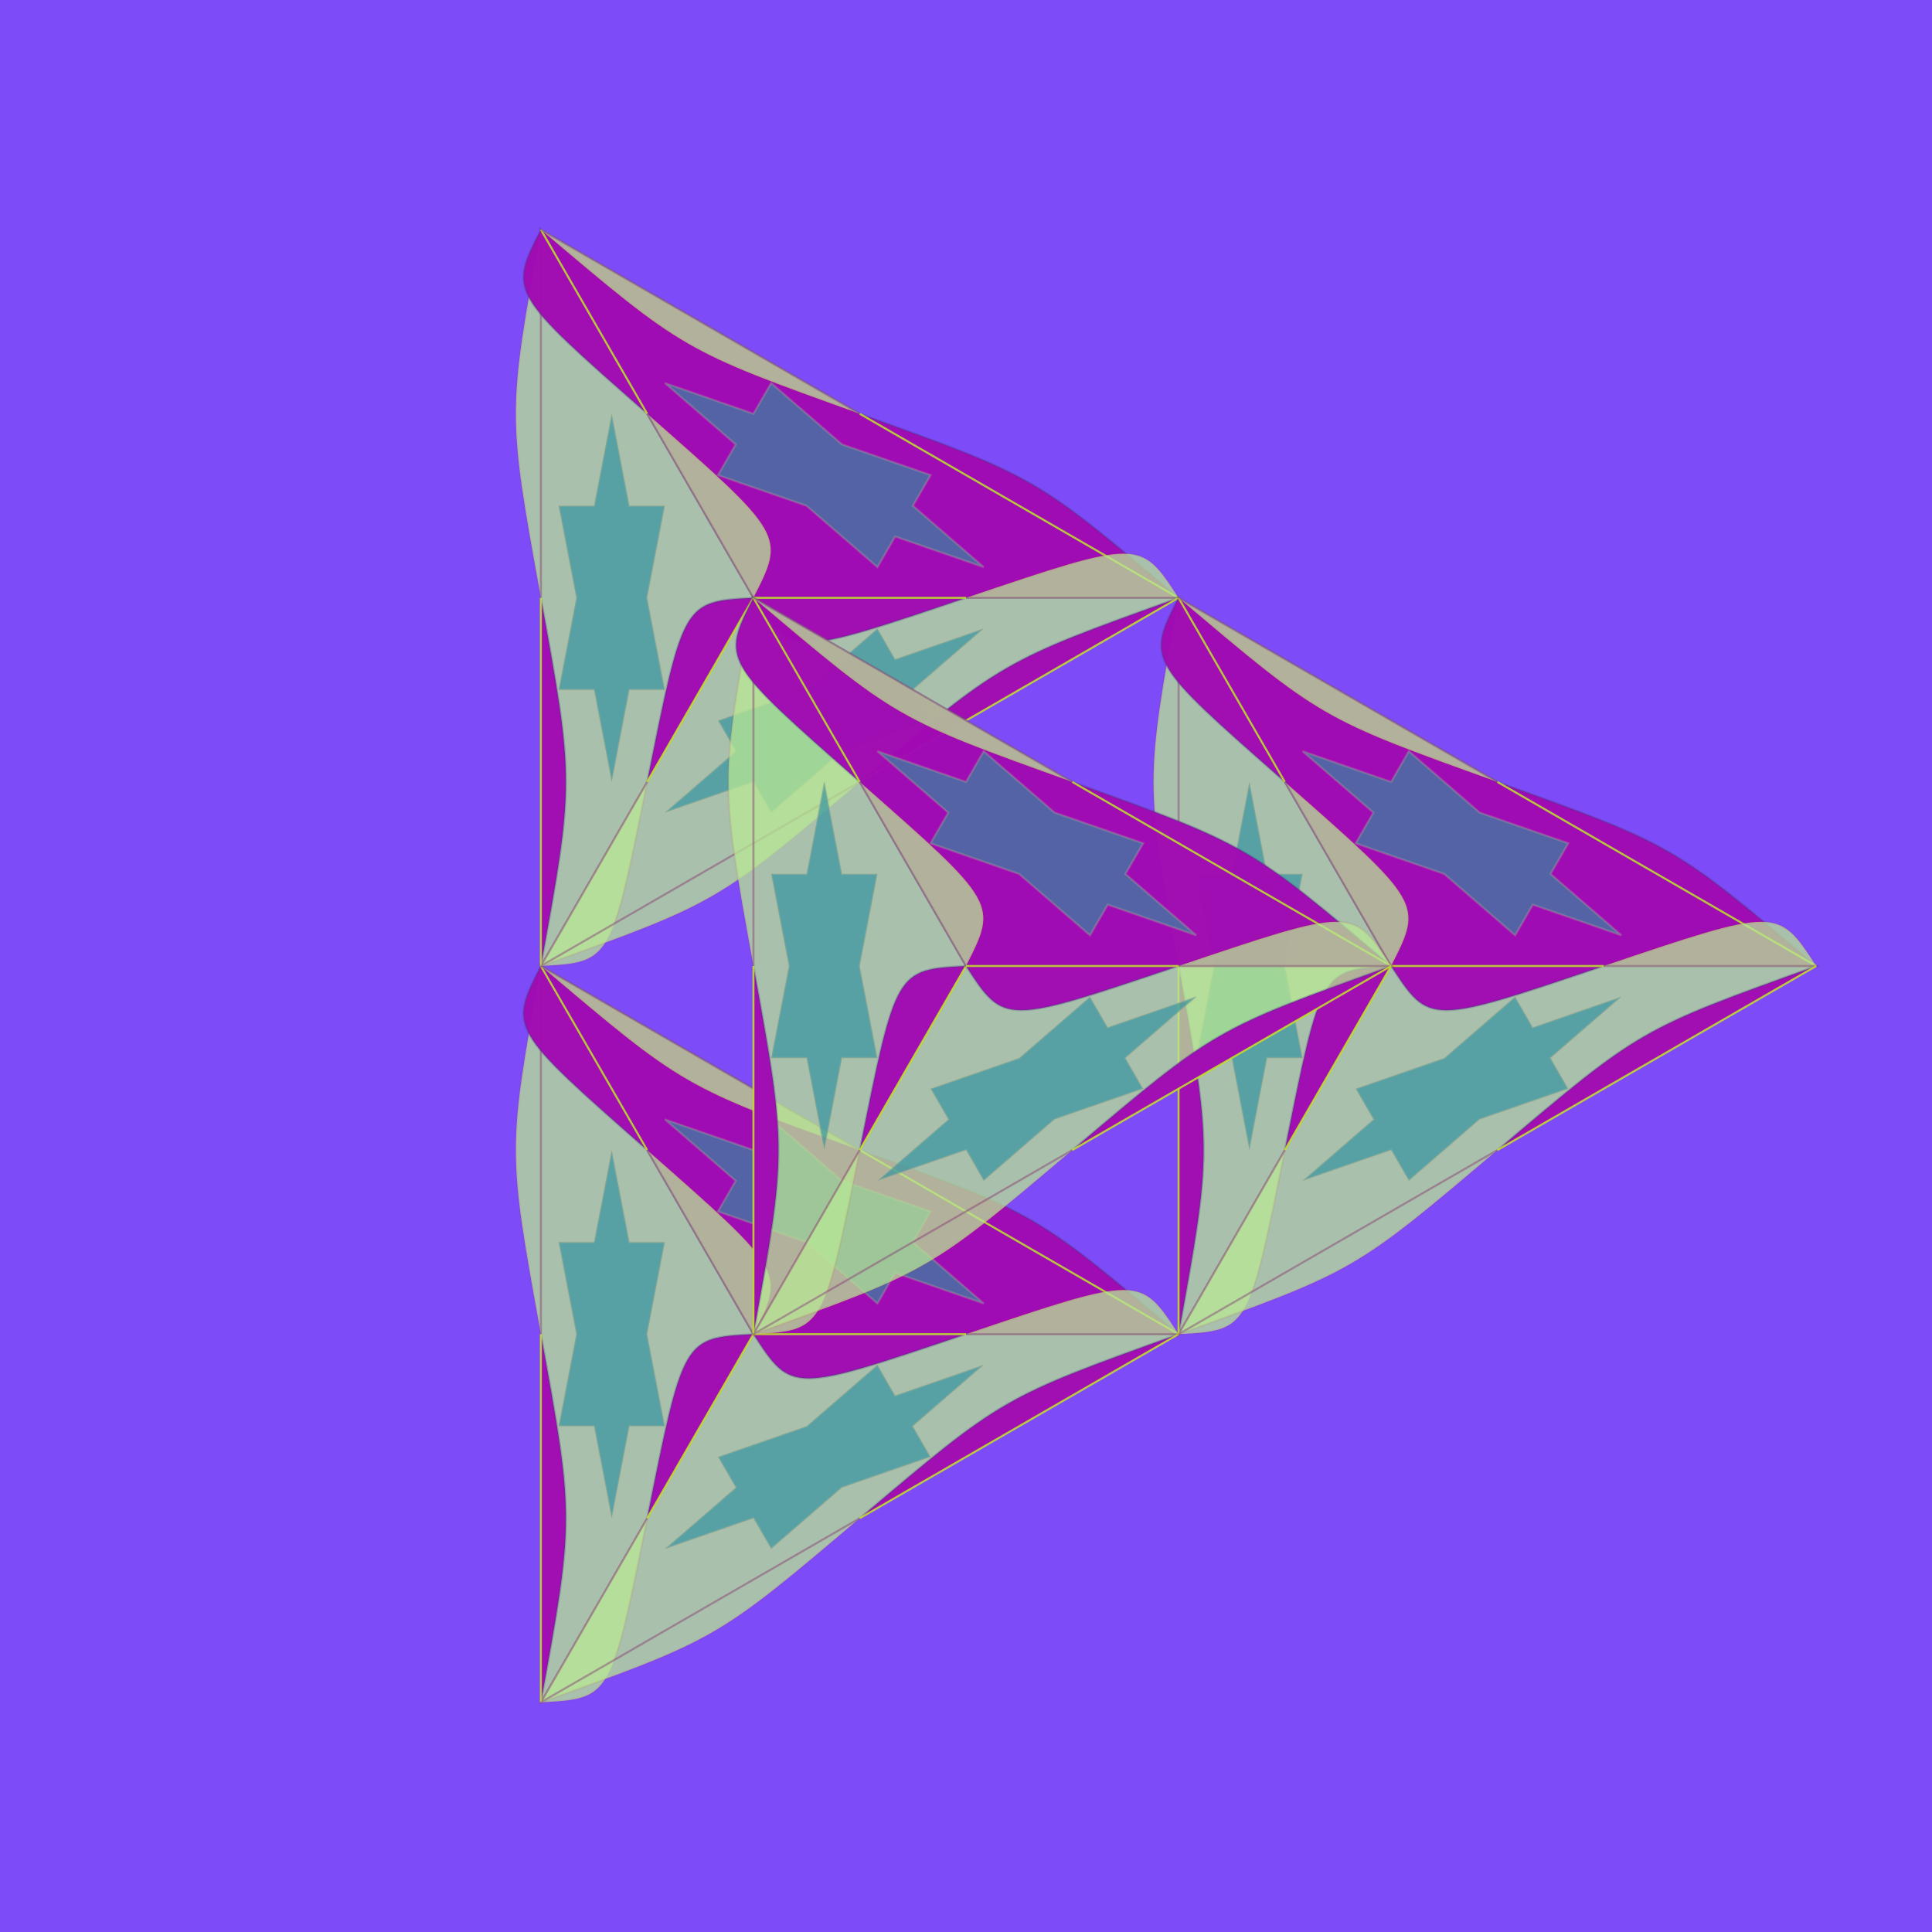 <?xml version="1.0"?><!DOCTYPE svg PUBLIC "-//W3C//DTD SVG 1.1//EN" "http://www.w3.org/Graphics/SVG/1.1/DTD/svg11.dtd"><svg xmlns="http://www.w3.org/2000/svg" width="950" height="950">
<title>PatternSeventyTwo</title>
<desc>
Generated using the following configuration:

@implementation NewPattern : PatternSeventyTwo
+ (CPDict) defaultConfig
{
 return [CPDictionary dictionaryWithObjectsAndKeys:[[GRColor alloc] initWithGradientColors:[] baseColor:[CPColor colorWith8BitRed:101 green:41 blue:246 alpha:0.8392156862745098]], "background_color", 0, "background_color_direction", 3, "number_of_points", 0, "rotation", 1, "recurse_depth", 1.34, "factor_larger", [GRPoint pointWithX:475 Y:475], "center_point", 156, "radius", YES, "show_shapes", [[CPColor colorWith8BitRed:138 green:98 blue:136 alpha:0.5176470588235295],[CPColor colorWith8BitRed:207 green:246 blue:36 alpha:0.7607843137254902],[CPColor colorWith8BitRed:47 green:102 blue:149 alpha:0.12549019607843137],[CPColor colorWith8BitRed:185 green:178 blue:145 alpha:0.3137254901960784],[CPColor colorWith8BitRed:185 green:18 blue:16 alpha:0.0784313725490196],[CPColor colorWith8BitRed:51 green:63 blue:111 alpha:0.2627450980392157]], "stroke_colors", [[CPColor colorWith8BitRed:55 green:9 blue:179 alpha:0.5137254901960784],[CPColor colorWith8BitRed:145 green:210 blue:77 alpha:0.027450980392156862],[CPColor colorWith8BitRed:69 green:145 blue:247 alpha:0.3333333333333333],[CPColor colorWith8BitRed:45 green:144 blue:159 alpha:0.6588235294117647],[CPColor colorWith8BitRed:183 green:231 blue:148 alpha:0.7529411764705882],[CPColor colorWith8BitRed:161 green:11 blue:178 alpha:0.9764705882352941]], "fill_colors"];
}
@end

</desc>
  <defs>
    <linearGradient id="grad1" x1="0%" y1="0%" x2="100%" y2="0%">
<stop offset="100%" style="stop-color:#6529F6;stop-opacity:0.839;" />
    </linearGradient>
  </defs>
<rect id="background" width="100%" height="100%" fill="url(#grad1)"/>
<g id="rotatelayer" transform="rotate(0, 475, 475)">
<path d="M 370.48 656.034 L 265.96 837.068 L 265.96 475 Z" style="stroke:#B91210; stroke-opacity: 0.078;fill:#B7E794; fill-opacity: 0.753;"/>
<path d="M 370.48 656.034 L 265.96 475 L 579.52 656.034 Z" style="stroke:#333F6F; stroke-opacity: 0.263;fill:#A10BB2; fill-opacity: 0.976;"/>
<path d="M 370.48 656.034 L 579.52 656.034 L 265.96 837.068 Z" style="stroke:#B91210; stroke-opacity: 0.078;fill:#B7E794; fill-opacity: 0.753;"/>
<path d="M 265.96 475 C 249.542 565.517 249.542 565.517 265.96 656.034 Z" style="stroke:#B91210; stroke-opacity: 0.078;fill:#B7E794; fill-opacity: 0.753;"/>
<path d="M 265.96 837.068 C 300.453 835.266 300.453 835.266 318.22 746.551 Z" style="stroke:#B91210; stroke-opacity: 0.078;fill:#B7E794; fill-opacity: 0.753;"/>
<path d="M 265.96 837.068 L 318.22 746.551 Z" style="stroke:#8A6288; stroke-opacity: 0.518;fill:#3709B3; fill-opacity: 0.514;"/>
<path d="M 265.96 475 L 265.96 656.034 Z" style="stroke:#8A6288; stroke-opacity: 0.518;fill:#3709B3; fill-opacity: 0.514;"/>
<path d="M 370.48 656.034 C 335.987 657.836 335.987 657.836 318.22 746.551 Z" style="stroke:#333F6F; stroke-opacity: 0.263;fill:#A10BB2; fill-opacity: 0.976;"/>
<path d="M 265.96 837.068 C 282.378 746.551 282.378 746.551 265.96 656.034 Z" style="stroke:#333F6F; stroke-opacity: 0.263;fill:#A10BB2; fill-opacity: 0.976;"/>
<path d="M 370.48 656.034 L 318.22 746.551 Z" style="stroke:#CFF624; stroke-opacity: 0.761;fill:#91D24D; fill-opacity: 0.027;"/>
<path d="M 265.96 837.068 L 265.96 656.034 Z" style="stroke:#CFF624; stroke-opacity: 0.761;fill:#91D24D; fill-opacity: 0.027;"/>
<path d="M 579.52 656.034 C 509.339 596.557 509.339 596.557 422.74 565.517 Z" style="stroke:#333F6F; stroke-opacity: 0.263;fill:#A10BB2; fill-opacity: 0.976;"/>
<path d="M 265.96 475 C 250.274 505.773 250.274 505.773 318.22 565.517 Z" style="stroke:#333F6F; stroke-opacity: 0.263;fill:#A10BB2; fill-opacity: 0.976;"/>
<path d="M 265.96 475 L 318.22 565.517 Z" style="stroke:#CFF624; stroke-opacity: 0.761;fill:#91D24D; fill-opacity: 0.027;"/>
<path d="M 579.52 656.034 L 422.74 565.517 Z" style="stroke:#CFF624; stroke-opacity: 0.761;fill:#91D24D; fill-opacity: 0.027;"/>
<path d="M 370.48 656.034 C 386.166 625.261 386.166 625.261 318.22 565.517 Z" style="stroke:#B91210; stroke-opacity: 0.078;fill:#B7E794; fill-opacity: 0.753;"/>
<path d="M 265.96 475 C 336.141 534.477 336.141 534.477 422.74 565.517 Z" style="stroke:#B91210; stroke-opacity: 0.078;fill:#B7E794; fill-opacity: 0.753;"/>
<path d="M 370.48 656.034 L 318.22 565.517 Z" style="stroke:#8A6288; stroke-opacity: 0.518;fill:#3709B3; fill-opacity: 0.514;"/>
<path d="M 265.96 475 L 422.74 565.517 Z" style="stroke:#8A6288; stroke-opacity: 0.518;fill:#3709B3; fill-opacity: 0.514;"/>
<path d="M 265.96 837.068 C 352.559 806.028 352.559 806.028 422.74 746.551 Z" style="stroke:#B91210; stroke-opacity: 0.078;fill:#B7E794; fill-opacity: 0.753;"/>
<path d="M 579.52 656.034 C 560.713 627.063 560.713 627.063 475 656.034 Z" style="stroke:#B91210; stroke-opacity: 0.078;fill:#B7E794; fill-opacity: 0.753;"/>
<path d="M 579.52 656.034 L 475 656.034 Z" style="stroke:#8A6288; stroke-opacity: 0.518;fill:#3709B3; fill-opacity: 0.514;"/>
<path d="M 265.96 837.068 L 422.74 746.551 Z" style="stroke:#8A6288; stroke-opacity: 0.518;fill:#3709B3; fill-opacity: 0.514;"/>
<path d="M 370.48 656.034 C 389.287 685.005 389.287 685.005 475 656.034 Z" style="stroke:#333F6F; stroke-opacity: 0.263;fill:#A10BB2; fill-opacity: 0.976;"/>
<path d="M 579.52 656.034 C 492.921 687.074 492.921 687.074 422.74 746.551 Z" style="stroke:#333F6F; stroke-opacity: 0.263;fill:#A10BB2; fill-opacity: 0.976;"/>
<path d="M 370.48 656.034 L 475 656.034 Z" style="stroke:#CFF624; stroke-opacity: 0.761;fill:#91D24D; fill-opacity: 0.027;"/>
<path d="M 579.52 656.034 L 422.74 746.551 Z" style="stroke:#CFF624; stroke-opacity: 0.761;fill:#91D24D; fill-opacity: 0.027;"/>
<path d="M 292.09 610.775 L 274.67 610.775 L 283.38 656.034 L 274.67 701.292 L 292.09 701.292 L 300.8 746.551 L 309.51 701.292 L 326.93 701.292 L 318.22 656.034 L 326.93 610.775 L 309.51 610.775 L 300.8 565.517 Z" style="stroke:#B9B291; stroke-opacity: 0.314;fill:#2D909F; fill-opacity: 0.659;"/>
<path d="M 448.87 610.775 L 457.58 595.689 L 414.03 580.603 L 379.19 550.431 L 370.48 565.517 L 326.93 550.431 L 361.77 580.603 L 353.06 595.689 L 396.61 610.775 L 431.45 640.948 L 440.16 625.862 L 483.71 640.948 Z" style="stroke:#B9B291; stroke-opacity: 0.314;fill:#2D909F; fill-opacity: 0.659;"/>
<path d="M 370.48 746.551 L 379.19 761.637 L 414.03 731.465 L 457.58 716.379 L 448.87 701.292 L 483.71 671.12 L 440.16 686.206 L 431.45 671.12 L 396.61 701.292 L 353.06 716.379 L 361.77 731.465 L 326.93 761.637 Z" style="stroke:#B9B291; stroke-opacity: 0.314;fill:#2D909F; fill-opacity: 0.659;"/>
<path d="M 370.48 293.966 L 265.96 475 L 265.96 112.932 Z" style="stroke:#B91210; stroke-opacity: 0.078;fill:#B7E794; fill-opacity: 0.753;"/>
<path d="M 370.48 293.966 L 265.96 112.932 L 579.52 293.966 Z" style="stroke:#333F6F; stroke-opacity: 0.263;fill:#A10BB2; fill-opacity: 0.976;"/>
<path d="M 370.48 293.966 L 579.52 293.966 L 265.96 475 Z" style="stroke:#B91210; stroke-opacity: 0.078;fill:#B7E794; fill-opacity: 0.753;"/>
<path d="M 265.96 112.932 C 249.542 203.449 249.542 203.449 265.96 293.966 Z" style="stroke:#B91210; stroke-opacity: 0.078;fill:#B7E794; fill-opacity: 0.753;"/>
<path d="M 265.96 475 C 300.453 473.198 300.453 473.198 318.22 384.483 Z" style="stroke:#B91210; stroke-opacity: 0.078;fill:#B7E794; fill-opacity: 0.753;"/>
<path d="M 265.96 475 L 318.22 384.483 Z" style="stroke:#8A6288; stroke-opacity: 0.518;fill:#3709B3; fill-opacity: 0.514;"/>
<path d="M 265.96 112.932 L 265.96 293.966 Z" style="stroke:#8A6288; stroke-opacity: 0.518;fill:#3709B3; fill-opacity: 0.514;"/>
<path d="M 370.48 293.966 C 335.987 295.768 335.987 295.768 318.22 384.483 Z" style="stroke:#333F6F; stroke-opacity: 0.263;fill:#A10BB2; fill-opacity: 0.976;"/>
<path d="M 265.96 475 C 282.378 384.483 282.378 384.483 265.96 293.966 Z" style="stroke:#333F6F; stroke-opacity: 0.263;fill:#A10BB2; fill-opacity: 0.976;"/>
<path d="M 370.48 293.966 L 318.22 384.483 Z" style="stroke:#CFF624; stroke-opacity: 0.761;fill:#91D24D; fill-opacity: 0.027;"/>
<path d="M 265.96 475 L 265.96 293.966 Z" style="stroke:#CFF624; stroke-opacity: 0.761;fill:#91D24D; fill-opacity: 0.027;"/>
<path d="M 579.52 293.966 C 509.339 234.489 509.339 234.489 422.74 203.449 Z" style="stroke:#333F6F; stroke-opacity: 0.263;fill:#A10BB2; fill-opacity: 0.976;"/>
<path d="M 265.96 112.932 C 250.274 143.705 250.274 143.705 318.22 203.449 Z" style="stroke:#333F6F; stroke-opacity: 0.263;fill:#A10BB2; fill-opacity: 0.976;"/>
<path d="M 265.96 112.932 L 318.22 203.449 Z" style="stroke:#CFF624; stroke-opacity: 0.761;fill:#91D24D; fill-opacity: 0.027;"/>
<path d="M 579.52 293.966 L 422.74 203.449 Z" style="stroke:#CFF624; stroke-opacity: 0.761;fill:#91D24D; fill-opacity: 0.027;"/>
<path d="M 370.48 293.966 C 386.166 263.193 386.166 263.193 318.22 203.449 Z" style="stroke:#B91210; stroke-opacity: 0.078;fill:#B7E794; fill-opacity: 0.753;"/>
<path d="M 265.96 112.932 C 336.141 172.409 336.141 172.409 422.74 203.449 Z" style="stroke:#B91210; stroke-opacity: 0.078;fill:#B7E794; fill-opacity: 0.753;"/>
<path d="M 370.48 293.966 L 318.22 203.449 Z" style="stroke:#8A6288; stroke-opacity: 0.518;fill:#3709B3; fill-opacity: 0.514;"/>
<path d="M 265.96 112.932 L 422.74 203.449 Z" style="stroke:#8A6288; stroke-opacity: 0.518;fill:#3709B3; fill-opacity: 0.514;"/>
<path d="M 265.96 475 C 352.559 443.96 352.559 443.96 422.74 384.483 Z" style="stroke:#B91210; stroke-opacity: 0.078;fill:#B7E794; fill-opacity: 0.753;"/>
<path d="M 579.52 293.966 C 560.713 264.995 560.713 264.995 475 293.966 Z" style="stroke:#B91210; stroke-opacity: 0.078;fill:#B7E794; fill-opacity: 0.753;"/>
<path d="M 579.52 293.966 L 475 293.966 Z" style="stroke:#8A6288; stroke-opacity: 0.518;fill:#3709B3; fill-opacity: 0.514;"/>
<path d="M 265.96 475 L 422.74 384.483 Z" style="stroke:#8A6288; stroke-opacity: 0.518;fill:#3709B3; fill-opacity: 0.514;"/>
<path d="M 370.48 293.966 C 389.287 322.937 389.287 322.937 475 293.966 Z" style="stroke:#333F6F; stroke-opacity: 0.263;fill:#A10BB2; fill-opacity: 0.976;"/>
<path d="M 579.52 293.966 C 492.921 325.006 492.921 325.006 422.74 384.483 Z" style="stroke:#333F6F; stroke-opacity: 0.263;fill:#A10BB2; fill-opacity: 0.976;"/>
<path d="M 370.48 293.966 L 475 293.966 Z" style="stroke:#CFF624; stroke-opacity: 0.761;fill:#91D24D; fill-opacity: 0.027;"/>
<path d="M 579.52 293.966 L 422.74 384.483 Z" style="stroke:#CFF624; stroke-opacity: 0.761;fill:#91D24D; fill-opacity: 0.027;"/>
<path d="M 292.09 248.708 L 274.67 248.708 L 283.38 293.966 L 274.67 339.225 L 292.09 339.225 L 300.8 384.483 L 309.51 339.225 L 326.93 339.225 L 318.22 293.966 L 326.93 248.708 L 309.51 248.708 L 300.8 203.449 Z" style="stroke:#B9B291; stroke-opacity: 0.314;fill:#2D909F; fill-opacity: 0.659;"/>
<path d="M 448.87 248.708 L 457.58 233.621 L 414.03 218.535 L 379.19 188.363 L 370.48 203.449 L 326.93 188.363 L 361.77 218.535 L 353.06 233.621 L 396.61 248.708 L 431.45 278.88 L 440.16 263.794 L 483.71 278.88 Z" style="stroke:#B9B291; stroke-opacity: 0.314;fill:#2D909F; fill-opacity: 0.659;"/>
<path d="M 370.48 384.483 L 379.19 399.569 L 414.03 369.397 L 457.58 354.311 L 448.87 339.225 L 483.71 309.052 L 440.16 324.138 L 431.45 309.052 L 396.61 339.225 L 353.06 354.311 L 361.77 369.397 L 326.93 399.569 Z" style="stroke:#B9B291; stroke-opacity: 0.314;fill:#2D909F; fill-opacity: 0.659;"/>
<path d="M 684.04 475 L 579.52 656.034 L 579.52 293.966 Z" style="stroke:#B91210; stroke-opacity: 0.078;fill:#B7E794; fill-opacity: 0.753;"/>
<path d="M 684.04 475 L 579.52 293.966 L 893.08 475 Z" style="stroke:#333F6F; stroke-opacity: 0.263;fill:#A10BB2; fill-opacity: 0.976;"/>
<path d="M 684.04 475 L 893.08 475 L 579.52 656.034 Z" style="stroke:#B91210; stroke-opacity: 0.078;fill:#B7E794; fill-opacity: 0.753;"/>
<path d="M 579.52 293.966 C 563.102 384.483 563.102 384.483 579.52 475 Z" style="stroke:#B91210; stroke-opacity: 0.078;fill:#B7E794; fill-opacity: 0.753;"/>
<path d="M 579.52 656.034 C 614.013 654.232 614.013 654.232 631.78 565.517 Z" style="stroke:#B91210; stroke-opacity: 0.078;fill:#B7E794; fill-opacity: 0.753;"/>
<path d="M 579.52 656.034 L 631.78 565.517 Z" style="stroke:#8A6288; stroke-opacity: 0.518;fill:#3709B3; fill-opacity: 0.514;"/>
<path d="M 579.52 293.966 L 579.52 475 Z" style="stroke:#8A6288; stroke-opacity: 0.518;fill:#3709B3; fill-opacity: 0.514;"/>
<path d="M 684.04 475 C 649.547 476.802 649.547 476.802 631.78 565.517 Z" style="stroke:#333F6F; stroke-opacity: 0.263;fill:#A10BB2; fill-opacity: 0.976;"/>
<path d="M 579.52 656.034 C 595.938 565.517 595.938 565.517 579.52 475 Z" style="stroke:#333F6F; stroke-opacity: 0.263;fill:#A10BB2; fill-opacity: 0.976;"/>
<path d="M 684.04 475 L 631.78 565.517 Z" style="stroke:#CFF624; stroke-opacity: 0.761;fill:#91D24D; fill-opacity: 0.027;"/>
<path d="M 579.52 656.034 L 579.52 475 Z" style="stroke:#CFF624; stroke-opacity: 0.761;fill:#91D24D; fill-opacity: 0.027;"/>
<path d="M 893.08 475 C 822.899 415.523 822.899 415.523 736.3 384.483 Z" style="stroke:#333F6F; stroke-opacity: 0.263;fill:#A10BB2; fill-opacity: 0.976;"/>
<path d="M 579.52 293.966 C 563.834 324.739 563.834 324.739 631.78 384.483 Z" style="stroke:#333F6F; stroke-opacity: 0.263;fill:#A10BB2; fill-opacity: 0.976;"/>
<path d="M 579.52 293.966 L 631.78 384.483 Z" style="stroke:#CFF624; stroke-opacity: 0.761;fill:#91D24D; fill-opacity: 0.027;"/>
<path d="M 893.08 475 L 736.3 384.483 Z" style="stroke:#CFF624; stroke-opacity: 0.761;fill:#91D24D; fill-opacity: 0.027;"/>
<path d="M 684.04 475 C 699.726 444.227 699.726 444.227 631.78 384.483 Z" style="stroke:#B91210; stroke-opacity: 0.078;fill:#B7E794; fill-opacity: 0.753;"/>
<path d="M 579.52 293.966 C 649.701 353.443 649.701 353.443 736.3 384.483 Z" style="stroke:#B91210; stroke-opacity: 0.078;fill:#B7E794; fill-opacity: 0.753;"/>
<path d="M 684.04 475 L 631.78 384.483 Z" style="stroke:#8A6288; stroke-opacity: 0.518;fill:#3709B3; fill-opacity: 0.514;"/>
<path d="M 579.52 293.966 L 736.3 384.483 Z" style="stroke:#8A6288; stroke-opacity: 0.518;fill:#3709B3; fill-opacity: 0.514;"/>
<path d="M 579.52 656.034 C 666.119 624.994 666.119 624.994 736.3 565.517 Z" style="stroke:#B91210; stroke-opacity: 0.078;fill:#B7E794; fill-opacity: 0.753;"/>
<path d="M 893.08 475 C 874.273 446.029 874.273 446.029 788.56 475 Z" style="stroke:#B91210; stroke-opacity: 0.078;fill:#B7E794; fill-opacity: 0.753;"/>
<path d="M 893.08 475 L 788.56 475 Z" style="stroke:#8A6288; stroke-opacity: 0.518;fill:#3709B3; fill-opacity: 0.514;"/>
<path d="M 579.52 656.034 L 736.3 565.517 Z" style="stroke:#8A6288; stroke-opacity: 0.518;fill:#3709B3; fill-opacity: 0.514;"/>
<path d="M 684.04 475 C 702.847 503.971 702.847 503.971 788.56 475 Z" style="stroke:#333F6F; stroke-opacity: 0.263;fill:#A10BB2; fill-opacity: 0.976;"/>
<path d="M 893.08 475 C 806.481 506.04 806.481 506.04 736.3 565.517 Z" style="stroke:#333F6F; stroke-opacity: 0.263;fill:#A10BB2; fill-opacity: 0.976;"/>
<path d="M 684.04 475 L 788.56 475 Z" style="stroke:#CFF624; stroke-opacity: 0.761;fill:#91D24D; fill-opacity: 0.027;"/>
<path d="M 893.08 475 L 736.3 565.517 Z" style="stroke:#CFF624; stroke-opacity: 0.761;fill:#91D24D; fill-opacity: 0.027;"/>
<path d="M 605.65 429.742 L 588.23 429.742 L 596.94 475 L 588.23 520.258 L 605.65 520.258 L 614.36 565.517 L 623.07 520.258 L 640.49 520.258 L 631.78 475 L 640.49 429.742 L 623.07 429.742 L 614.36 384.483 Z" style="stroke:#B9B291; stroke-opacity: 0.314;fill:#2D909F; fill-opacity: 0.659;"/>
<path d="M 762.43 429.742 L 771.14 414.655 L 727.59 399.569 L 692.75 369.397 L 684.04 384.483 L 640.49 369.397 L 675.33 399.569 L 666.62 414.655 L 710.17 429.742 L 745.01 459.914 L 753.72 444.828 L 797.27 459.914 Z" style="stroke:#B9B291; stroke-opacity: 0.314;fill:#2D909F; fill-opacity: 0.659;"/>
<path d="M 684.04 565.517 L 692.75 580.603 L 727.59 550.431 L 771.14 535.345 L 762.43 520.258 L 797.27 490.086 L 753.72 505.172 L 745.01 490.086 L 710.17 520.258 L 666.62 535.345 L 675.33 550.431 L 640.49 580.603 Z" style="stroke:#B9B291; stroke-opacity: 0.314;fill:#2D909F; fill-opacity: 0.659;"/>
<path d="M 475 475 L 370.48 656.034 L 370.48 293.966 Z" style="stroke:#B91210; stroke-opacity: 0.078;fill:#B7E794; fill-opacity: 0.753;"/>
<path d="M 475 475 L 370.48 293.966 L 684.04 475 Z" style="stroke:#333F6F; stroke-opacity: 0.263;fill:#A10BB2; fill-opacity: 0.976;"/>
<path d="M 475 475 L 684.04 475 L 370.48 656.034 Z" style="stroke:#B91210; stroke-opacity: 0.078;fill:#B7E794; fill-opacity: 0.753;"/>
<path d="M 370.48 293.966 C 354.062 384.483 354.062 384.483 370.48 475 Z" style="stroke:#B91210; stroke-opacity: 0.078;fill:#B7E794; fill-opacity: 0.753;"/>
<path d="M 370.48 656.034 C 404.973 654.232 404.973 654.232 422.74 565.517 Z" style="stroke:#B91210; stroke-opacity: 0.078;fill:#B7E794; fill-opacity: 0.753;"/>
<path d="M 370.48 656.034 L 422.74 565.517 Z" style="stroke:#8A6288; stroke-opacity: 0.518;fill:#3709B3; fill-opacity: 0.514;"/>
<path d="M 370.48 293.966 L 370.48 475 Z" style="stroke:#8A6288; stroke-opacity: 0.518;fill:#3709B3; fill-opacity: 0.514;"/>
<path d="M 475 475 C 440.507 476.802 440.507 476.802 422.74 565.517 Z" style="stroke:#333F6F; stroke-opacity: 0.263;fill:#A10BB2; fill-opacity: 0.976;"/>
<path d="M 370.48 656.034 C 386.898 565.517 386.898 565.517 370.48 475 Z" style="stroke:#333F6F; stroke-opacity: 0.263;fill:#A10BB2; fill-opacity: 0.976;"/>
<path d="M 475 475 L 422.74 565.517 Z" style="stroke:#CFF624; stroke-opacity: 0.761;fill:#91D24D; fill-opacity: 0.027;"/>
<path d="M 370.48 656.034 L 370.48 475 Z" style="stroke:#CFF624; stroke-opacity: 0.761;fill:#91D24D; fill-opacity: 0.027;"/>
<path d="M 684.04 475 C 613.859 415.523 613.859 415.523 527.26 384.483 Z" style="stroke:#333F6F; stroke-opacity: 0.263;fill:#A10BB2; fill-opacity: 0.976;"/>
<path d="M 370.48 293.966 C 354.794 324.739 354.794 324.739 422.74 384.483 Z" style="stroke:#333F6F; stroke-opacity: 0.263;fill:#A10BB2; fill-opacity: 0.976;"/>
<path d="M 370.48 293.966 L 422.74 384.483 Z" style="stroke:#CFF624; stroke-opacity: 0.761;fill:#91D24D; fill-opacity: 0.027;"/>
<path d="M 684.04 475 L 527.26 384.483 Z" style="stroke:#CFF624; stroke-opacity: 0.761;fill:#91D24D; fill-opacity: 0.027;"/>
<path d="M 475 475 C 490.686 444.227 490.686 444.227 422.74 384.483 Z" style="stroke:#B91210; stroke-opacity: 0.078;fill:#B7E794; fill-opacity: 0.753;"/>
<path d="M 370.48 293.966 C 440.661 353.443 440.661 353.443 527.26 384.483 Z" style="stroke:#B91210; stroke-opacity: 0.078;fill:#B7E794; fill-opacity: 0.753;"/>
<path d="M 475 475 L 422.74 384.483 Z" style="stroke:#8A6288; stroke-opacity: 0.518;fill:#3709B3; fill-opacity: 0.514;"/>
<path d="M 370.48 293.966 L 527.26 384.483 Z" style="stroke:#8A6288; stroke-opacity: 0.518;fill:#3709B3; fill-opacity: 0.514;"/>
<path d="M 370.48 656.034 C 457.079 624.994 457.079 624.994 527.26 565.517 Z" style="stroke:#B91210; stroke-opacity: 0.078;fill:#B7E794; fill-opacity: 0.753;"/>
<path d="M 684.04 475 C 665.233 446.029 665.233 446.029 579.52 475 Z" style="stroke:#B91210; stroke-opacity: 0.078;fill:#B7E794; fill-opacity: 0.753;"/>
<path d="M 684.04 475 L 579.52 475 Z" style="stroke:#8A6288; stroke-opacity: 0.518;fill:#3709B3; fill-opacity: 0.514;"/>
<path d="M 370.48 656.034 L 527.26 565.517 Z" style="stroke:#8A6288; stroke-opacity: 0.518;fill:#3709B3; fill-opacity: 0.514;"/>
<path d="M 475 475 C 493.807 503.971 493.807 503.971 579.52 475 Z" style="stroke:#333F6F; stroke-opacity: 0.263;fill:#A10BB2; fill-opacity: 0.976;"/>
<path d="M 684.04 475 C 597.441 506.04 597.441 506.04 527.26 565.517 Z" style="stroke:#333F6F; stroke-opacity: 0.263;fill:#A10BB2; fill-opacity: 0.976;"/>
<path d="M 475 475 L 579.52 475 Z" style="stroke:#CFF624; stroke-opacity: 0.761;fill:#91D24D; fill-opacity: 0.027;"/>
<path d="M 684.04 475 L 527.26 565.517 Z" style="stroke:#CFF624; stroke-opacity: 0.761;fill:#91D24D; fill-opacity: 0.027;"/>
<path d="M 396.61 429.742 L 379.19 429.742 L 387.9 475 L 379.19 520.258 L 396.61 520.258 L 405.32 565.517 L 414.03 520.258 L 431.45 520.258 L 422.74 475 L 431.45 429.742 L 414.03 429.742 L 405.32 384.483 Z" style="stroke:#B9B291; stroke-opacity: 0.314;fill:#2D909F; fill-opacity: 0.659;"/>
<path d="M 553.39 429.742 L 562.1 414.655 L 518.55 399.569 L 483.71 369.397 L 475 384.483 L 431.45 369.397 L 466.29 399.569 L 457.58 414.655 L 501.13 429.742 L 535.97 459.914 L 544.68 444.828 L 588.23 459.914 Z" style="stroke:#B9B291; stroke-opacity: 0.314;fill:#2D909F; fill-opacity: 0.659;"/>
<path d="M 475 565.517 L 483.71 580.603 L 518.55 550.431 L 562.1 535.345 L 553.39 520.258 L 588.23 490.086 L 544.68 505.172 L 535.97 490.086 L 501.13 520.258 L 457.58 535.345 L 466.29 550.431 L 431.45 580.603 Z" style="stroke:#B9B291; stroke-opacity: 0.314;fill:#2D909F; fill-opacity: 0.659;"/>
</g>
</svg>